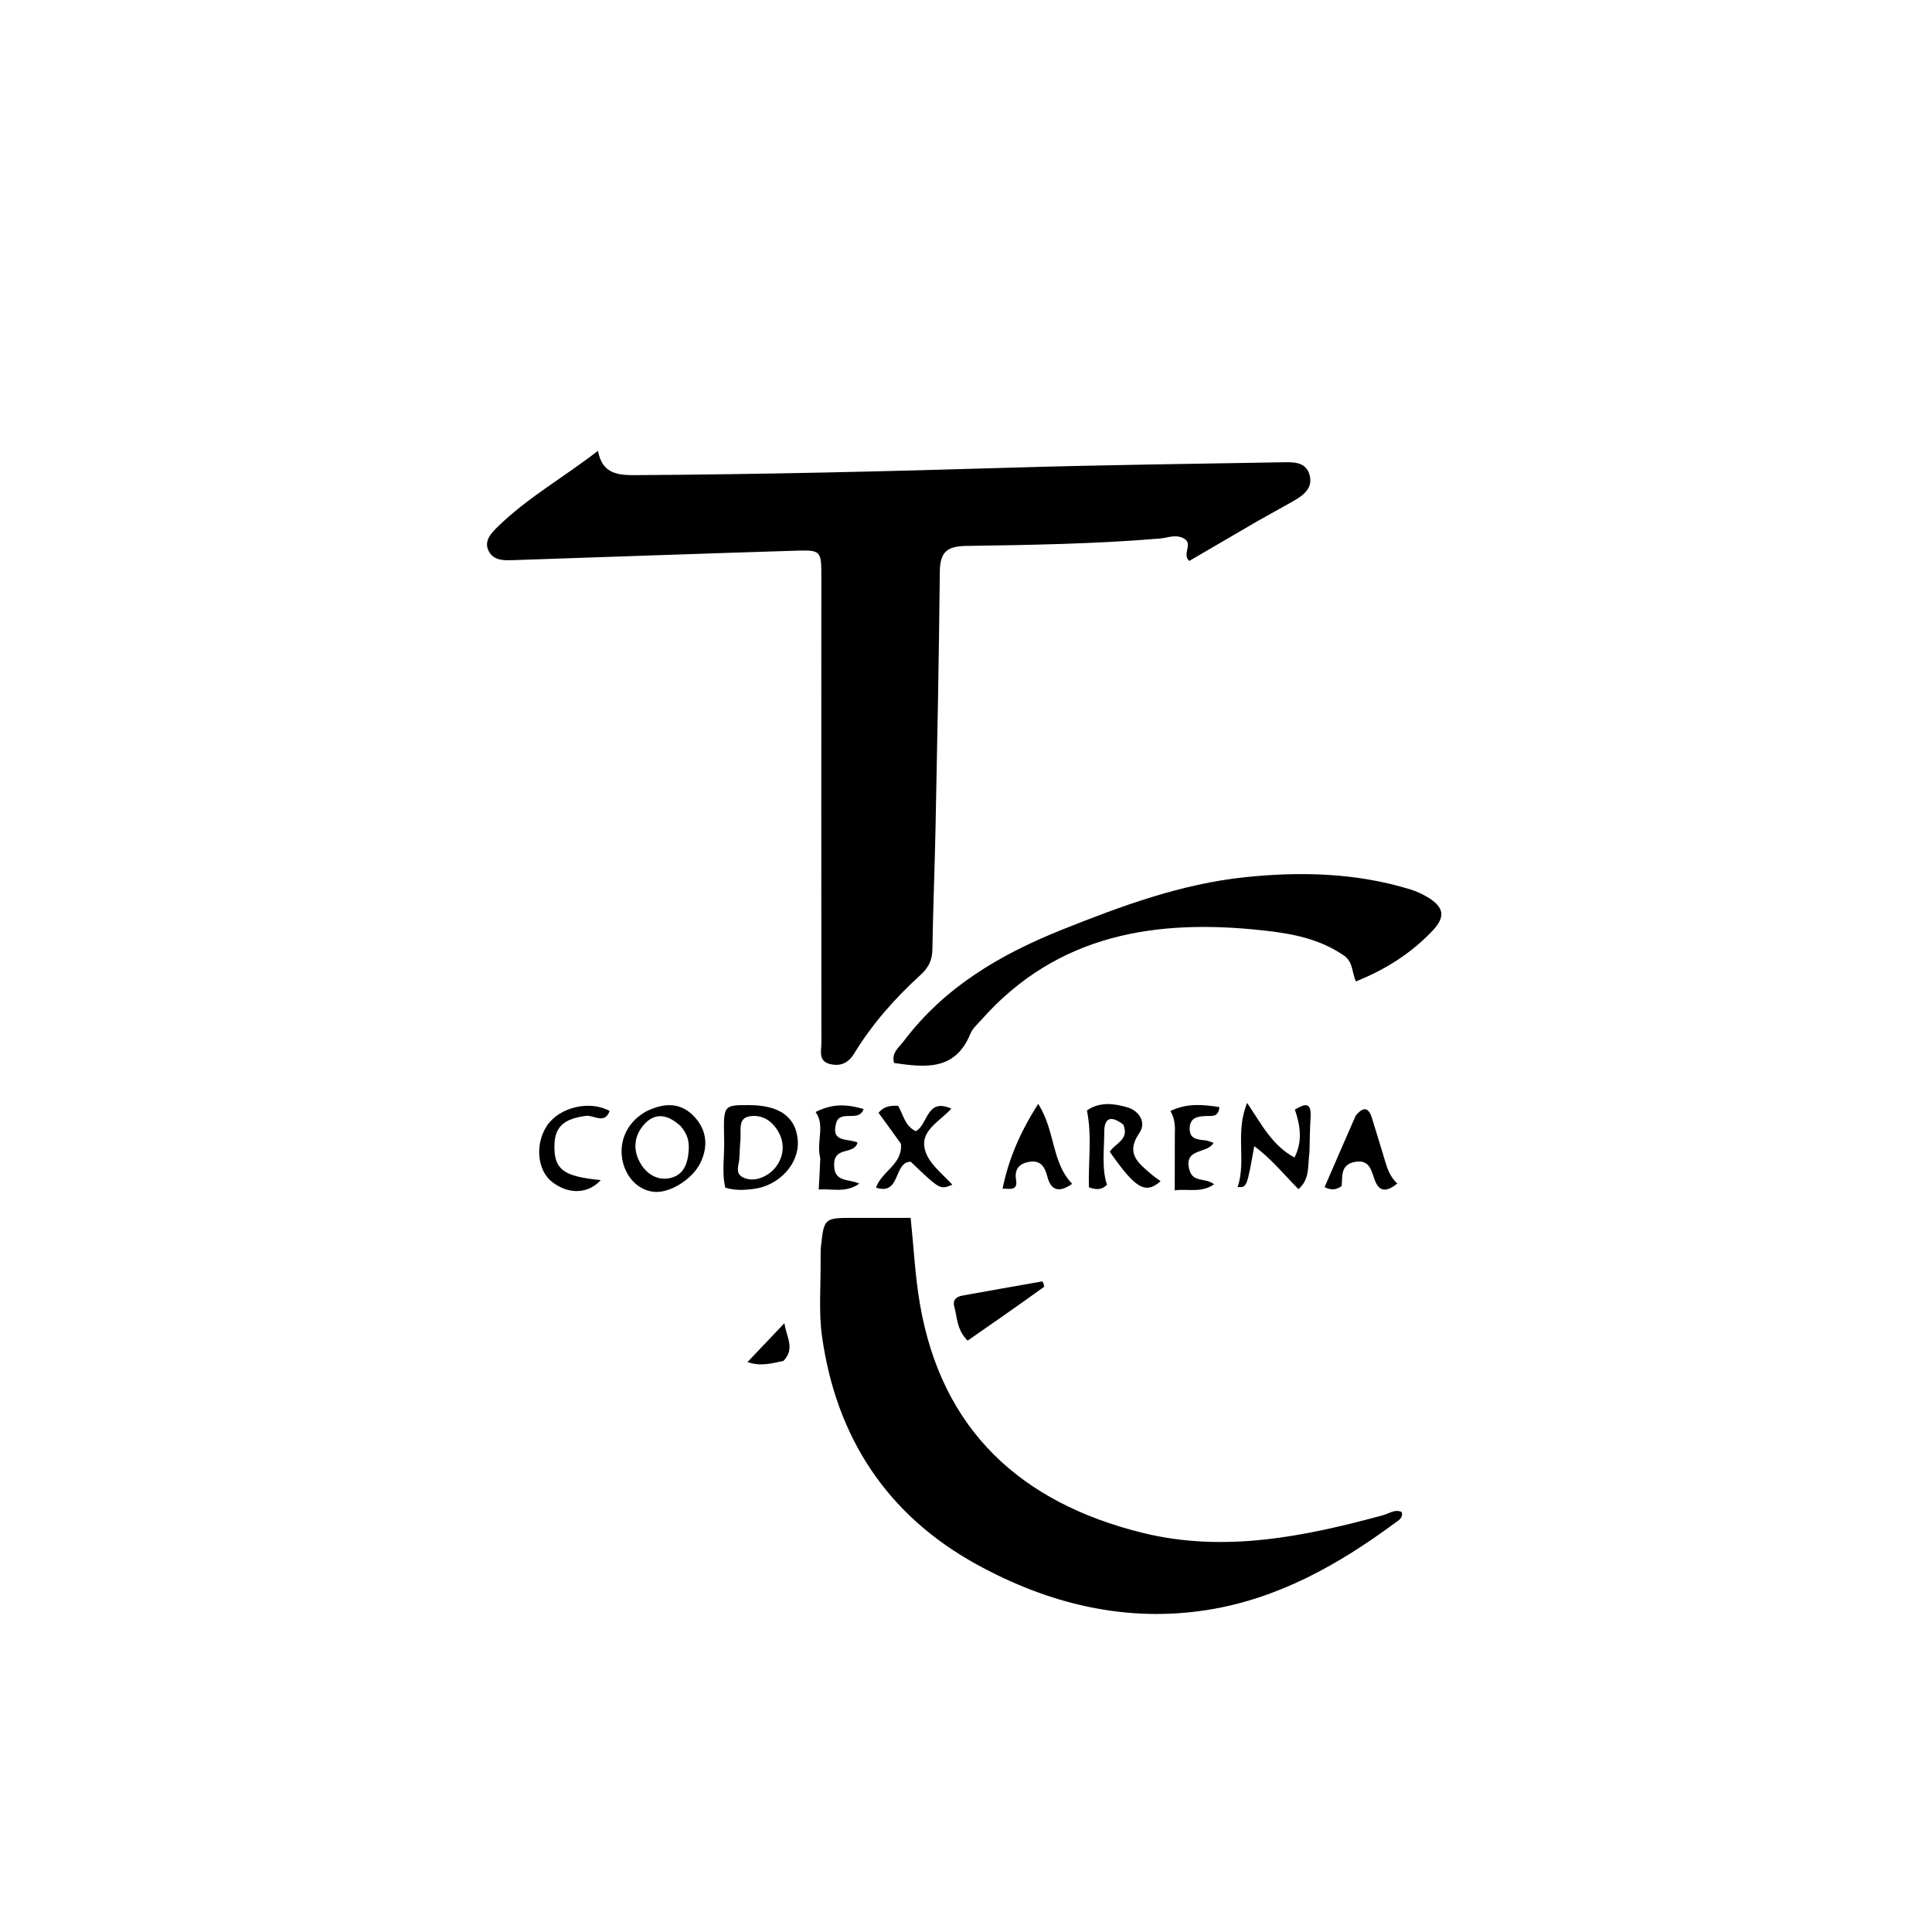 <svg version="1.1" id="Layer_1" xmlns="http://www.w3.org/2000/svg" xmlns:xlink="http://www.w3.org/1999/xlink" x="0px" y="0px"
	 width="100%" viewBox="0 0 496 496" enable-background="new 0 0 496 496" xml:space="preserve">
<path fill="#000000" opacity="1" stroke="none" 
	d="
M322.76,133.833 
	C316.715,137.358 310.989,140.699 305.314,144.011 
	C303.279,142.153 306.649,139.461 303.676,138.105 
	C301.604,137.159 299.741,138.091 297.803,138.254 
	C281.204,139.651 264.555,139.906 247.919,140.159 
	C242.834,140.237 241.323,142.02 241.277,146.868 
	C241.067,168.685 240.616,190.501 240.183,212.316 
	C239.975,222.804 239.54,233.289 239.372,243.777 
	C239.328,246.518 238.358,248.446 236.361,250.262 
	C229.803,256.227 223.947,262.841 219.315,270.423 
	C217.746,272.993 215.741,273.82 213.054,273.16 
	C210.016,272.413 210.877,269.762 210.874,267.774 
	C210.832,227.95 210.851,188.126 210.861,148.302 
	C210.862,141.334 210.863,141.175 204.101,141.383 
	C180.141,142.123 156.184,142.985 132.225,143.787 
	C129.724,143.871 126.894,144.099 125.52,141.584 
	C124.027,138.85 126.262,136.716 127.951,135.073 
	C135.511,127.719 144.729,122.545 153.523,115.734 
	C154.628,121.987 159.136,122.006 163.649,121.978 
	C195.627,121.785 227.592,121.027 259.556,120.062 
	C282.698,119.363 305.853,119.101 329.003,118.684 
	C331.83,118.633 335.156,118.427 336.169,121.805 
	C337.228,125.341 334.547,127.24 331.804,128.773 
	C328.895,130.398 325.988,132.024 322.76,133.833 
z"/>
<path fill="#000000" opacity="1" stroke="none" 
	d="
M210.673,323.153 
	C210.697,321.84 210.661,321.002 210.749,320.177 
	C211.551,312.679 211.557,312.675 219.216,312.662 
	C224.024,312.654 228.832,312.66 233.789,312.66 
	C234.587,320.304 234.939,327.587 236.16,334.722 
	C241.73,367.273 262.202,385.799 293.208,393.497 
	C314.194,398.707 334.793,394.518 355.159,388.972 
	C356.668,388.562 358.133,387.357 359.871,388.181 
	C360.256,389.747 359.038,390.311 358.18,390.946 
	C343.712,401.663 328.167,410.396 310.204,413.284 
	C289.061,416.683 269.096,411.752 250.625,401.564 
	C227.672,388.904 214.661,368.948 211.036,343.089 
	C210.142,336.712 210.752,330.124 210.673,323.153 
z"/>
<path fill="#000000" opacity="1" stroke="none" 
	d="
M345.333,245.526 
	C338.836,240.948 331.578,239.667 324.318,238.868 
	C296.822,235.841 271.436,239.772 251.884,261.879 
	C250.894,262.999 249.662,264.07 249.123,265.399 
	C245.249,274.944 237.512,274.059 229.536,272.902 
	C228.777,270.267 230.816,268.886 232.032,267.272 
	C242.52,253.365 256.87,244.981 272.741,238.643 
	C287.917,232.584 303.24,226.922 319.568,225.21 
	C333.834,223.714 348.139,224.061 362.056,228.331 
	C363.632,228.815 365.177,229.534 366.589,230.388 
	C370.697,232.874 371.129,235.349 367.9,238.803 
	C362.375,244.711 355.7,248.908 348.086,251.961 
	C347.091,249.67 347.385,247.27 345.333,245.526 
z"/>
<path fill="#000000" opacity="1" stroke="none" 
	d="
M185.905,292.241 
	C185.718,283.69 185.718,283.69 192.381,283.717 
	C200.249,283.748 204.442,286.858 204.818,292.941 
	C205.179,298.793 199.999,304.452 193.371,305.25 
	C191.085,305.525 188.737,305.682 186.212,304.916 
	C185.226,300.916 186.066,296.784 185.905,292.241 
M190.018,293.468 
	C189.947,294.788 189.878,296.107 189.806,297.426 
	C189.712,299.151 188.588,301.255 190.793,302.297 
	C192.628,303.164 194.647,302.873 196.505,301.862 
	C200.331,299.779 202.06,295.132 200.172,291.224 
	C198.703,288.184 196.116,286.11 192.68,286.554 
	C189.097,287.016 190.467,290.357 190.018,293.468 
z"/>
<path fill="#000000" opacity="1" stroke="none" 
	d="
M288.392,288.733 
	C285.289,286.306 283.487,286.882 283.493,290.646 
	C283.5,295.211 282.789,299.814 284.191,304.173 
	C282.77,305.57 281.351,305.461 279.562,304.82 
	C279.338,298.396 280.412,291.819 279.044,285.093 
	C282.298,282.806 285.995,283.28 289.396,284.274 
	C292.44,285.163 294.402,288.147 292.492,290.903 
	C288.842,296.171 292.314,298.643 295.592,301.478 
	C296.327,302.115 297.151,302.648 297.955,303.244 
	C294.076,306.667 291.559,305.214 284.922,295.706 
	C286.103,293.582 290.038,292.666 288.392,288.733 
z"/>
<path fill="#000000" opacity="1" stroke="none" 
	d="
M165.756,285.402 
	C170.584,282.964 174.931,282.975 178.418,286.87 
	C181.46,290.267 181.84,294.333 179.83,298.505 
	C177.84,302.636 172.227,306.23 168.194,305.994 
	C161.135,305.58 157.159,296.4 161.19,289.77 
	C162.242,288.038 163.661,286.636 165.756,285.402 
M174.647,288.997 
	C174.257,288.688 173.877,288.365 173.476,288.071 
	C170.665,286.013 167.883,285.937 165.46,288.575 
	C162.818,291.451 162.448,294.953 164.208,298.275 
	C165.765,301.212 168.589,303.19 172.03,302.444 
	C175.648,301.659 176.634,298.483 176.82,295.121 
	C176.933,293.075 176.558,291.146 174.647,288.997 
z"/>
<path fill="#000000" opacity="1" stroke="none" 
	d="
M336.172,295.83 
	C335.691,299.318 336.351,302.687 333.351,305.284 
	C329.632,301.549 326.348,297.424 322.005,294.266 
	C320.111,304.856 320.111,304.856 317.734,304.757 
	C320.028,297.985 317.017,290.689 320.188,283.146 
	C323.883,288.687 326.614,294.068 332.328,297.17 
	C334.455,292.963 333.836,289.046 332.432,284.855 
	C334.848,283.449 336.728,282.66 336.461,286.89 
	C336.282,289.713 336.278,292.546 336.172,295.83 
z"/>
<path fill="#000000" opacity="1" stroke="none" 
	d="
M231.303,293.643 
	C229.303,290.82 227.463,288.313 225.552,285.709 
	C226.893,283.974 228.63,283.839 230.549,283.881 
	C231.929,286.12 232.231,289.02 235.1,290.406 
	C238.216,288.877 237.82,281.699 244.231,284.622 
	C241.451,287.711 236.759,289.987 237.288,294.274 
	C237.779,298.244 241.654,301.045 244.494,304.133 
	C241.349,305.462 241.349,305.462 233.806,298.246 
	C229.308,298.334 231.341,306.973 224.891,304.903 
	C226.404,300.594 231.754,298.98 231.303,293.643 
z"/>
<path fill="#000000" opacity="1" stroke="none" 
	d="
M257.396,305.156 
	C258.91,297.578 261.915,290.644 266.538,283.388 
	C270.988,290.418 269.922,298.384 275.259,303.919 
	C272.002,306.208 269.846,305.789 268.877,302.055 
	C268.21,299.482 267.14,297.762 264.119,298.3 
	C261.522,298.762 260.421,300.333 260.849,302.868 
	C261.338,305.764 259.31,305.161 257.396,305.156 
z"/>
<path fill="#000000" opacity="1" stroke="none" 
	d="
M268.075,330.346 
	C261.419,335.153 254.93,339.659 248.413,344.183 
	C245.581,341.347 245.766,338.171 244.98,335.386 
	C244.544,333.841 245.435,332.905 247.028,332.621 
	C253.863,331.404 260.693,330.155 267.535,328.982 
	C267.705,328.953 268.003,329.673 268.075,330.346 
z"/>
<path fill="#000000" opacity="1" stroke="none" 
	d="
M348.052,286.416 
	C350.334,283.666 351.498,284.662 352.268,287.194 
	C353.375,290.836 354.528,294.464 355.6,298.116 
	C356.207,300.183 356.935,302.164 358.717,303.856 
	C356.209,305.881 354.118,306.262 352.919,302.898 
	C352.004,300.33 351.56,297.593 347.788,298.307 
	C344.12,299.001 344.657,301.969 344.451,304.466 
	C343.055,305.553 341.679,305.569 340.059,304.78 
	C342.672,298.737 345.27,292.73 348.052,286.416 
z"/>
<path fill="#000000" opacity="1" stroke="none" 
	d="
M301.61,291.728 
	C301.682,289.342 301.744,287.348 300.47,285.227 
	C304.786,283.154 308.851,283.576 313.055,284.217 
	C312.807,286.92 311.09,286.443 309.685,286.51 
	C307.603,286.608 305.558,286.805 305.426,289.564 
	C305.289,292.458 307.417,292.547 309.464,292.763 
	C310.087,292.829 310.685,293.125 311.564,293.399 
	C309.957,296.299 303.918,294.638 305.312,300.197 
	C306.209,303.771 309.444,302.225 311.673,304.036 
	C308.427,306.344 305.031,305.131 301.589,305.594 
	C301.589,300.901 301.589,296.511 301.61,291.728 
z"/>
<path fill="#000000" opacity="1" stroke="none" 
	d="
M210.592,297.353 
	C209.488,293.136 211.923,289.054 209.389,285.471 
	C213.475,283.493 216.738,283.296 221.708,284.709 
	C220.533,288.322 215.621,284.663 214.637,288.417 
	C213.3,293.512 217.849,292.178 220.153,293.339 
	C219.299,296.553 214.245,294.23 214.149,298.831 
	C214.047,303.71 217.772,302.52 220.619,303.874 
	C217.073,306.339 213.72,305.129 210.185,305.379 
	C210.342,302.605 210.48,300.183 210.592,297.353 
z"/>
<path fill="#000000" opacity="1" stroke="none" 
	d="
M150.834,286.43 
	C144.594,287.14 142.343,289.353 142.334,294.382 
	C142.323,300.302 144.752,302.054 154.231,302.964 
	C150.992,306.555 145.936,306.732 141.696,303.402 
	C137.858,300.388 137.307,293.51 140.529,288.844 
	C143.713,284.234 151.448,282.405 156.512,285.22 
	C155.358,288.362 153.101,286.691 150.834,286.43 
z"/>
<path fill="#000000" opacity="1" stroke="none" 
	d="
M201.139,349.391 
	C198.045,350.017 195.349,350.855 191.896,349.686 
	C195.02,346.396 197.867,343.398 201.372,339.706 
	C201.987,343.479 204.129,346.233 201.139,349.391 
z"/>
</svg>